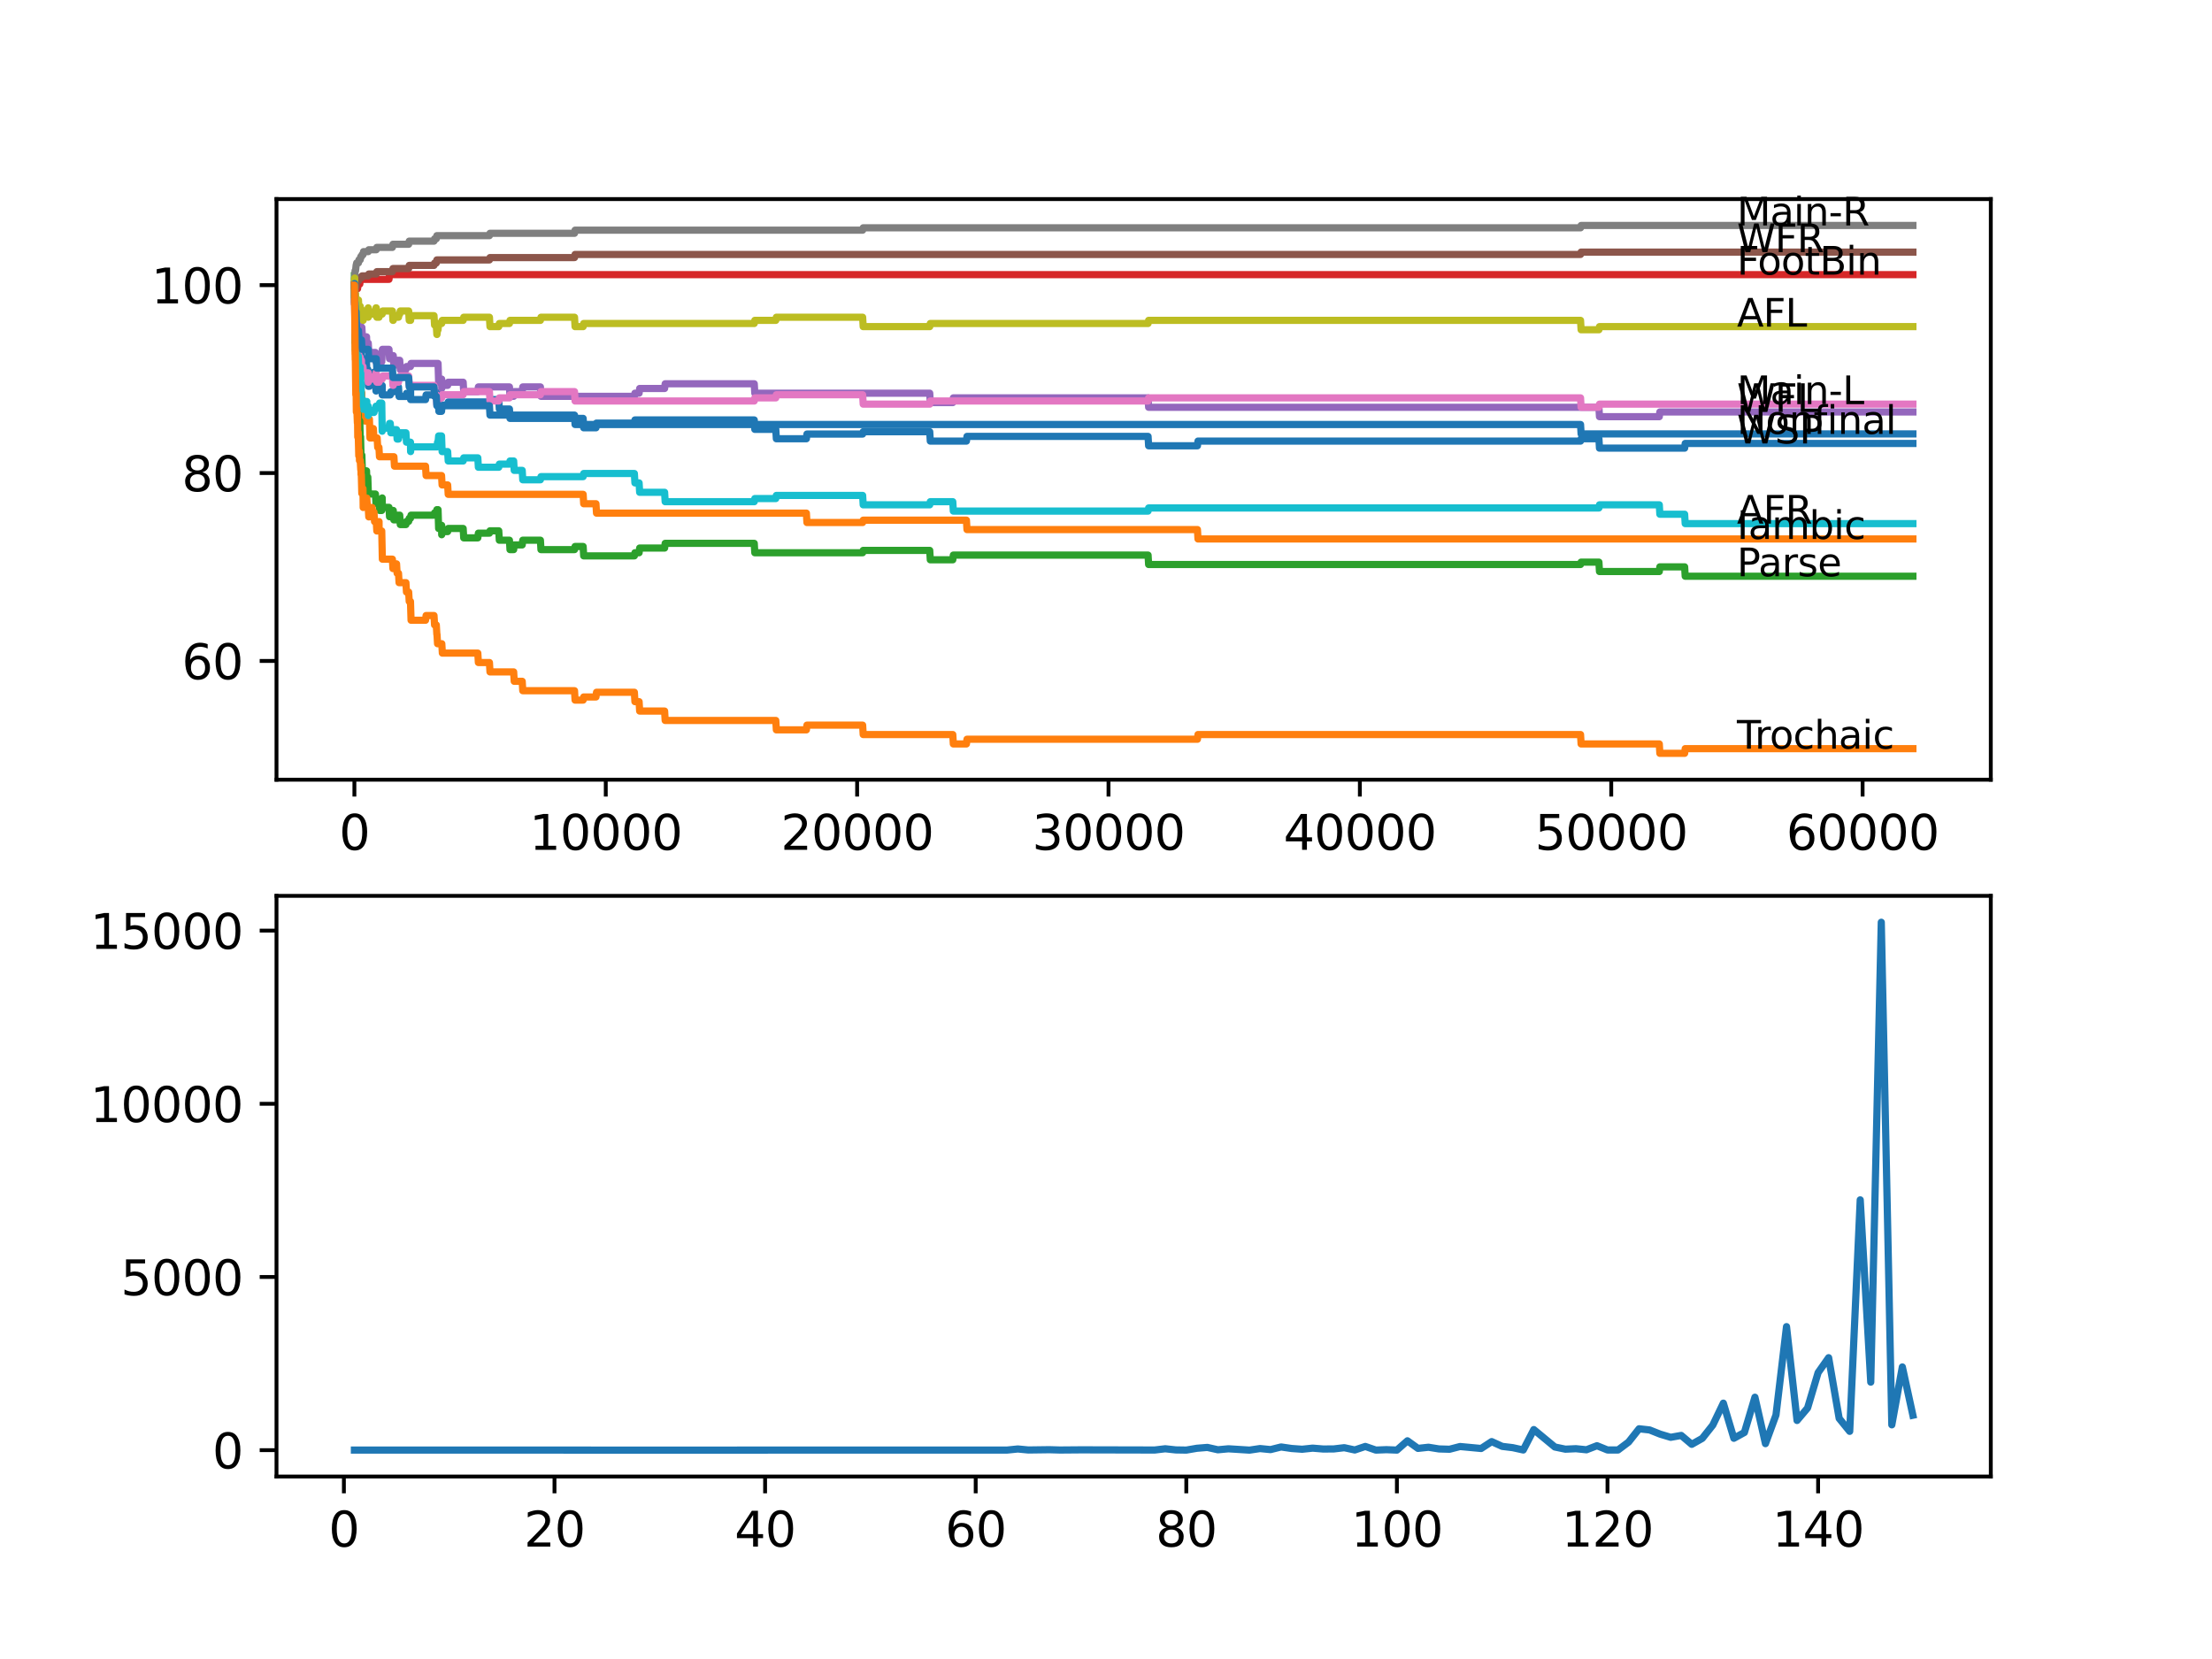 <?xml version="1.0" encoding="utf-8" standalone="no"?>
<!DOCTYPE svg PUBLIC "-//W3C//DTD SVG 1.1//EN"
  "http://www.w3.org/Graphics/SVG/1.1/DTD/svg11.dtd">
<svg xmlns:xlink="http://www.w3.org/1999/xlink" width="460.8pt" height="345.6pt" viewBox="0 0 460.8 345.6" xmlns="http://www.w3.org/2000/svg" version="1.1">
 <defs>
  <style type="text/css">*{stroke-linejoin: round; stroke-linecap: butt}</style>
 </defs>
 <g id="figure_1">
  <g id="patch_1">
   <path d="M 0 345.6 
L 460.8 345.6 
L 460.8 0 
L 0 0 
z
" style="fill: #ffffff"/>
  </g>
  <g id="axes_1">
   <g id="patch_2">
    <path d="M 57.6 162.432 
L 414.72 162.432 
L 414.72 41.472 
L 57.6 41.472 
z
" style="fill: #ffffff"/>
   </g>
   <g id="matplotlib.axis_1">
    <g id="xtick_1">
     <g id="line2d_1">
      <defs>
       <path id="m581abcd06c" d="M 0 0 
L 0 3.5 
" style="stroke: #000000; stroke-width: 0.8"/>
      </defs>
      <g>
       <use xlink:href="#m581abcd06c" x="73.827" y="162.432" style="stroke: #000000; stroke-width: 0.8"/>
      </g>
     </g>
     <g id="text_1">
      <!-- 0 -->
      <g transform="translate(70.646 177.03)scale(0.1 -0.1)">
       <defs>
        <path id="DejaVuSans-30" d="M 2034 4250 
Q 1547 4250 1301 3770 
Q 1056 3291 1056 2328 
Q 1056 1369 1301 889 
Q 1547 409 2034 409 
Q 2525 409 2770 889 
Q 3016 1369 3016 2328 
Q 3016 3291 2770 3770 
Q 2525 4250 2034 4250 
z
M 2034 4750 
Q 2819 4750 3233 4129 
Q 3647 3509 3647 2328 
Q 3647 1150 3233 529 
Q 2819 -91 2034 -91 
Q 1250 -91 836 529 
Q 422 1150 422 2328 
Q 422 3509 836 4129 
Q 1250 4750 2034 4750 
z
" transform="scale(0.016)"/>
       </defs>
       <use xlink:href="#DejaVuSans-30"/>
      </g>
     </g>
    </g>
    <g id="xtick_2">
     <g id="line2d_2">
      <g>
       <use xlink:href="#m581abcd06c" x="126.192" y="162.432" style="stroke: #000000; stroke-width: 0.8"/>
      </g>
     </g>
     <g id="text_2">
      <!-- 10000 -->
      <g transform="translate(110.286 177.03)scale(0.1 -0.1)">
       <defs>
        <path id="DejaVuSans-31" d="M 794 531 
L 1825 531 
L 1825 4091 
L 703 3866 
L 703 4441 
L 1819 4666 
L 2450 4666 
L 2450 531 
L 3481 531 
L 3481 0 
L 794 0 
L 794 531 
z
" transform="scale(0.016)"/>
       </defs>
       <use xlink:href="#DejaVuSans-31"/>
       <use xlink:href="#DejaVuSans-30" x="63.623"/>
       <use xlink:href="#DejaVuSans-30" x="127.246"/>
       <use xlink:href="#DejaVuSans-30" x="190.869"/>
       <use xlink:href="#DejaVuSans-30" x="254.492"/>
      </g>
     </g>
    </g>
    <g id="xtick_3">
     <g id="line2d_3">
      <g>
       <use xlink:href="#m581abcd06c" x="178.556" y="162.432" style="stroke: #000000; stroke-width: 0.8"/>
      </g>
     </g>
     <g id="text_3">
      <!-- 20000 -->
      <g transform="translate(162.65 177.03)scale(0.1 -0.1)">
       <defs>
        <path id="DejaVuSans-32" d="M 1228 531 
L 3431 531 
L 3431 0 
L 469 0 
L 469 531 
Q 828 903 1448 1529 
Q 2069 2156 2228 2338 
Q 2531 2678 2651 2914 
Q 2772 3150 2772 3378 
Q 2772 3750 2511 3984 
Q 2250 4219 1831 4219 
Q 1534 4219 1204 4116 
Q 875 4013 500 3803 
L 500 4441 
Q 881 4594 1212 4672 
Q 1544 4750 1819 4750 
Q 2544 4750 2975 4387 
Q 3406 4025 3406 3419 
Q 3406 3131 3298 2873 
Q 3191 2616 2906 2266 
Q 2828 2175 2409 1742 
Q 1991 1309 1228 531 
z
" transform="scale(0.016)"/>
       </defs>
       <use xlink:href="#DejaVuSans-32"/>
       <use xlink:href="#DejaVuSans-30" x="63.623"/>
       <use xlink:href="#DejaVuSans-30" x="127.246"/>
       <use xlink:href="#DejaVuSans-30" x="190.869"/>
       <use xlink:href="#DejaVuSans-30" x="254.492"/>
      </g>
     </g>
    </g>
    <g id="xtick_4">
     <g id="line2d_4">
      <g>
       <use xlink:href="#m581abcd06c" x="230.921" y="162.432" style="stroke: #000000; stroke-width: 0.8"/>
      </g>
     </g>
     <g id="text_4">
      <!-- 30000 -->
      <g transform="translate(215.015 177.03)scale(0.1 -0.1)">
       <defs>
        <path id="DejaVuSans-33" d="M 2597 2516 
Q 3050 2419 3304 2112 
Q 3559 1806 3559 1356 
Q 3559 666 3084 287 
Q 2609 -91 1734 -91 
Q 1441 -91 1130 -33 
Q 819 25 488 141 
L 488 750 
Q 750 597 1062 519 
Q 1375 441 1716 441 
Q 2309 441 2620 675 
Q 2931 909 2931 1356 
Q 2931 1769 2642 2001 
Q 2353 2234 1838 2234 
L 1294 2234 
L 1294 2753 
L 1863 2753 
Q 2328 2753 2575 2939 
Q 2822 3125 2822 3475 
Q 2822 3834 2567 4026 
Q 2313 4219 1838 4219 
Q 1578 4219 1281 4162 
Q 984 4106 628 3988 
L 628 4550 
Q 988 4650 1302 4700 
Q 1616 4750 1894 4750 
Q 2613 4750 3031 4423 
Q 3450 4097 3450 3541 
Q 3450 3153 3228 2886 
Q 3006 2619 2597 2516 
z
" transform="scale(0.016)"/>
       </defs>
       <use xlink:href="#DejaVuSans-33"/>
       <use xlink:href="#DejaVuSans-30" x="63.623"/>
       <use xlink:href="#DejaVuSans-30" x="127.246"/>
       <use xlink:href="#DejaVuSans-30" x="190.869"/>
       <use xlink:href="#DejaVuSans-30" x="254.492"/>
      </g>
     </g>
    </g>
    <g id="xtick_5">
     <g id="line2d_5">
      <g>
       <use xlink:href="#m581abcd06c" x="283.285" y="162.432" style="stroke: #000000; stroke-width: 0.8"/>
      </g>
     </g>
     <g id="text_5">
      <!-- 40000 -->
      <g transform="translate(267.379 177.03)scale(0.1 -0.1)">
       <defs>
        <path id="DejaVuSans-34" d="M 2419 4116 
L 825 1625 
L 2419 1625 
L 2419 4116 
z
M 2253 4666 
L 3047 4666 
L 3047 1625 
L 3713 1625 
L 3713 1100 
L 3047 1100 
L 3047 0 
L 2419 0 
L 2419 1100 
L 313 1100 
L 313 1709 
L 2253 4666 
z
" transform="scale(0.016)"/>
       </defs>
       <use xlink:href="#DejaVuSans-34"/>
       <use xlink:href="#DejaVuSans-30" x="63.623"/>
       <use xlink:href="#DejaVuSans-30" x="127.246"/>
       <use xlink:href="#DejaVuSans-30" x="190.869"/>
       <use xlink:href="#DejaVuSans-30" x="254.492"/>
      </g>
     </g>
    </g>
    <g id="xtick_6">
     <g id="line2d_6">
      <g>
       <use xlink:href="#m581abcd06c" x="335.65" y="162.432" style="stroke: #000000; stroke-width: 0.8"/>
      </g>
     </g>
     <g id="text_6">
      <!-- 50000 -->
      <g transform="translate(319.744 177.03)scale(0.1 -0.1)">
       <defs>
        <path id="DejaVuSans-35" d="M 691 4666 
L 3169 4666 
L 3169 4134 
L 1269 4134 
L 1269 2991 
Q 1406 3038 1543 3061 
Q 1681 3084 1819 3084 
Q 2600 3084 3056 2656 
Q 3513 2228 3513 1497 
Q 3513 744 3044 326 
Q 2575 -91 1722 -91 
Q 1428 -91 1123 -41 
Q 819 9 494 109 
L 494 744 
Q 775 591 1075 516 
Q 1375 441 1709 441 
Q 2250 441 2565 725 
Q 2881 1009 2881 1497 
Q 2881 1984 2565 2268 
Q 2250 2553 1709 2553 
Q 1456 2553 1204 2497 
Q 953 2441 691 2322 
L 691 4666 
z
" transform="scale(0.016)"/>
       </defs>
       <use xlink:href="#DejaVuSans-35"/>
       <use xlink:href="#DejaVuSans-30" x="63.623"/>
       <use xlink:href="#DejaVuSans-30" x="127.246"/>
       <use xlink:href="#DejaVuSans-30" x="190.869"/>
       <use xlink:href="#DejaVuSans-30" x="254.492"/>
      </g>
     </g>
    </g>
    <g id="xtick_7">
     <g id="line2d_7">
      <g>
       <use xlink:href="#m581abcd06c" x="388.014" y="162.432" style="stroke: #000000; stroke-width: 0.8"/>
      </g>
     </g>
     <g id="text_7">
      <!-- 60000 -->
      <g transform="translate(372.108 177.03)scale(0.1 -0.1)">
       <defs>
        <path id="DejaVuSans-36" d="M 2113 2584 
Q 1688 2584 1439 2293 
Q 1191 2003 1191 1497 
Q 1191 994 1439 701 
Q 1688 409 2113 409 
Q 2538 409 2786 701 
Q 3034 994 3034 1497 
Q 3034 2003 2786 2293 
Q 2538 2584 2113 2584 
z
M 3366 4563 
L 3366 3988 
Q 3128 4100 2886 4159 
Q 2644 4219 2406 4219 
Q 1781 4219 1451 3797 
Q 1122 3375 1075 2522 
Q 1259 2794 1537 2939 
Q 1816 3084 2150 3084 
Q 2853 3084 3261 2657 
Q 3669 2231 3669 1497 
Q 3669 778 3244 343 
Q 2819 -91 2113 -91 
Q 1303 -91 875 529 
Q 447 1150 447 2328 
Q 447 3434 972 4092 
Q 1497 4750 2381 4750 
Q 2619 4750 2861 4703 
Q 3103 4656 3366 4563 
z
" transform="scale(0.016)"/>
       </defs>
       <use xlink:href="#DejaVuSans-36"/>
       <use xlink:href="#DejaVuSans-30" x="63.623"/>
       <use xlink:href="#DejaVuSans-30" x="127.246"/>
       <use xlink:href="#DejaVuSans-30" x="190.869"/>
       <use xlink:href="#DejaVuSans-30" x="254.492"/>
      </g>
     </g>
    </g>
   </g>
   <g id="matplotlib.axis_2">
    <g id="ytick_1">
     <g id="line2d_8">
      <defs>
       <path id="m294432ef0e" d="M 0 0 
L -3.5 0 
" style="stroke: #000000; stroke-width: 0.8"/>
      </defs>
      <g>
       <use xlink:href="#m294432ef0e" x="57.6" y="137.688" style="stroke: #000000; stroke-width: 0.8"/>
      </g>
     </g>
     <g id="text_8">
      <!-- 60 -->
      <g transform="translate(37.875 141.487)scale(0.1 -0.1)">
       <use xlink:href="#DejaVuSans-36"/>
       <use xlink:href="#DejaVuSans-30" x="63.623"/>
      </g>
     </g>
    </g>
    <g id="ytick_2">
     <g id="line2d_9">
      <g>
       <use xlink:href="#m294432ef0e" x="57.6" y="98.543" style="stroke: #000000; stroke-width: 0.8"/>
      </g>
     </g>
     <g id="text_9">
      <!-- 80 -->
      <g transform="translate(37.875 102.342)scale(0.1 -0.1)">
       <defs>
        <path id="DejaVuSans-38" d="M 2034 2216 
Q 1584 2216 1326 1975 
Q 1069 1734 1069 1313 
Q 1069 891 1326 650 
Q 1584 409 2034 409 
Q 2484 409 2743 651 
Q 3003 894 3003 1313 
Q 3003 1734 2745 1975 
Q 2488 2216 2034 2216 
z
M 1403 2484 
Q 997 2584 770 2862 
Q 544 3141 544 3541 
Q 544 4100 942 4425 
Q 1341 4750 2034 4750 
Q 2731 4750 3128 4425 
Q 3525 4100 3525 3541 
Q 3525 3141 3298 2862 
Q 3072 2584 2669 2484 
Q 3125 2378 3379 2068 
Q 3634 1759 3634 1313 
Q 3634 634 3220 271 
Q 2806 -91 2034 -91 
Q 1263 -91 848 271 
Q 434 634 434 1313 
Q 434 1759 690 2068 
Q 947 2378 1403 2484 
z
M 1172 3481 
Q 1172 3119 1398 2916 
Q 1625 2713 2034 2713 
Q 2441 2713 2670 2916 
Q 2900 3119 2900 3481 
Q 2900 3844 2670 4047 
Q 2441 4250 2034 4250 
Q 1625 4250 1398 4047 
Q 1172 3844 1172 3481 
z
" transform="scale(0.016)"/>
       </defs>
       <use xlink:href="#DejaVuSans-38"/>
       <use xlink:href="#DejaVuSans-30" x="63.623"/>
      </g>
     </g>
    </g>
    <g id="ytick_3">
     <g id="line2d_10">
      <g>
       <use xlink:href="#m294432ef0e" x="57.6" y="59.399" style="stroke: #000000; stroke-width: 0.8"/>
      </g>
     </g>
     <g id="text_10">
      <!-- 100 -->
      <g transform="translate(31.512 63.198)scale(0.1 -0.1)">
       <use xlink:href="#DejaVuSans-31"/>
       <use xlink:href="#DejaVuSans-30" x="63.623"/>
       <use xlink:href="#DejaVuSans-30" x="127.246"/>
      </g>
     </g>
    </g>
   </g>
   <g id="line2d_11">
    <path d="M 73.833 59.399 
L 73.838 59.399 
L 73.964 64.944 
L 73.974 63.313 
L 73.985 67.228 
L 74.058 65.923 
L 74.189 73.588 
L 74.194 73.588 
L 74.241 74.404 
L 74.299 72.447 
L 74.335 74.404 
L 74.409 72.773 
L 74.451 72.773 
L 74.472 70.816 
L 74.529 75.709 
L 74.55 74.73 
L 74.634 74.73 
L 74.754 73.099 
L 74.849 73.099 
L 74.964 72.121 
L 75.021 72.121 
L 75.137 75.383 
L 75.158 75.383 
L 75.22 73.752 
L 75.226 75.709 
L 75.262 75.709 
L 75.304 75.709 
L 75.404 74.339 
L 75.519 76.296 
L 75.613 76.296 
L 75.65 75.644 
L 75.655 77.601 
L 75.718 76.622 
L 75.943 76.622 
L 76.058 75.644 
L 76.357 75.644 
L 76.414 77.601 
L 76.467 76.948 
L 76.619 76.948 
L 76.739 80.471 
L 76.954 80.471 
L 77.074 78.514 
L 77.771 78.514 
L 77.886 77.536 
L 77.907 77.536 
L 78.022 79.493 
L 78.21 79.493 
L 78.326 81.45 
L 78.383 81.45 
L 78.498 80.961 
L 78.566 80.961 
L 78.682 79.982 
L 78.938 79.982 
L 78.964 79.003 
L 78.97 80.961 
L 79.043 80.961 
L 79.525 80.961 
L 79.619 80.308 
L 79.624 82.266 
L 81.3 82.266 
L 81.415 81.613 
L 82.059 81.613 
L 82.174 80.635 
L 83.017 80.635 
L 83.133 82.592 
L 84.562 82.592 
L 84.677 81.939 
L 85.51 81.939 
L 85.536 81.287 
L 85.541 83.244 
L 85.609 83.244 
L 88.647 83.244 
L 88.762 82.266 
L 90.411 82.266 
L 90.527 81.776 
L 91.034 81.776 
L 91.15 83.733 
L 91.312 83.733 
L 91.427 85.691 
L 91.982 85.691 
L 92.103 84.386 
L 93.255 84.386 
L 93.37 83.733 
L 101.958 83.733 
L 102.073 83.244 
L 103.9 83.244 
L 104.016 85.201 
L 106.126 85.201 
L 106.241 87.159 
L 121.479 87.159 
L 121.594 89.116 
L 124.15 89.116 
L 124.265 88.137 
L 132.151 88.137 
L 132.266 87.485 
L 157.124 87.485 
L 157.239 89.442 
L 161.611 89.442 
L 161.727 91.399 
L 167.984 91.399 
L 168.099 90.421 
L 179.703 90.421 
L 179.818 89.931 
L 193.679 89.931 
L 193.795 91.889 
L 201.325 91.889 
L 201.44 90.91 
L 239.163 90.91 
L 239.278 92.867 
L 249.447 92.867 
L 249.563 91.889 
L 329.256 91.889 
L 329.371 91.399 
L 333.084 91.399 
L 333.199 93.357 
L 350.94 93.357 
L 351.056 92.378 
L 398.487 92.378 
L 398.487 92.378 
" clip-path="url(#p4b13279460)" style="fill: none; stroke: #1f77b4; stroke-width: 1.5; stroke-linecap: square"/>
   </g>
   <g id="line2d_12">
    <path d="M 73.833 59.399 
L 73.848 59.399 
L 73.88 57.931 
L 73.922 61.845 
L 73.937 61.845 
L 74.063 74.893 
L 74.074 72.447 
L 74.121 72.447 
L 74.215 74.404 
L 74.231 72.447 
L 74.236 72.447 
L 74.356 76.361 
L 74.377 76.361 
L 74.493 78.318 
L 74.508 78.318 
L 74.618 82.233 
L 74.623 80.276 
L 74.634 80.276 
L 74.644 82.233 
L 74.744 80.276 
L 74.849 80.276 
L 74.875 82.233 
L 74.959 80.276 
L 75.158 80.276 
L 75.273 82.233 
L 75.304 82.233 
L 75.372 81.841 
L 75.377 83.799 
L 75.393 83.799 
L 75.66 83.799 
L 75.775 85.756 
L 75.943 85.756 
L 76.058 87.713 
L 76.708 87.713 
L 76.823 87.322 
L 76.954 87.322 
L 77.074 91.236 
L 77.519 91.236 
L 77.634 89.279 
L 77.771 89.279 
L 77.886 91.236 
L 78.566 91.236 
L 78.682 93.193 
L 78.938 93.193 
L 79.053 95.151 
L 82.059 95.151 
L 82.174 97.108 
L 88.647 97.108 
L 88.762 99.065 
L 91.982 99.065 
L 92.097 101.022 
L 93.255 101.022 
L 93.37 102.98 
L 121.479 102.98 
L 121.594 104.937 
L 124.15 104.937 
L 124.265 106.894 
L 167.984 106.894 
L 168.099 108.851 
L 179.703 108.851 
L 179.818 108.362 
L 201.325 108.362 
L 201.44 110.319 
L 249.447 110.319 
L 249.563 112.276 
L 398.487 112.276 
L 398.487 112.276 
" clip-path="url(#p4b13279460)" style="fill: none; stroke: #ff7f0e; stroke-width: 1.5; stroke-linecap: square"/>
   </g>
   <g id="line2d_13">
    <path d="M 73.833 57.441 
L 73.838 57.441 
L 73.985 71.403 
L 74 71.403 
L 74.047 69.119 
L 74.063 73.034 
L 74.105 72.545 
L 74.121 72.545 
L 74.126 71.892 
L 74.147 77.764 
L 74.178 77.112 
L 74.299 81.841 
L 74.335 81.841 
L 74.451 81.189 
L 74.461 81.189 
L 74.587 87.061 
L 74.634 87.061 
L 74.655 86.408 
L 74.66 88.366 
L 74.739 87.713 
L 74.953 87.713 
L 75.042 91.628 
L 75.069 90.975 
L 75.11 90.975 
L 75.231 96.194 
L 75.268 96.194 
L 75.383 94.824 
L 75.503 98.739 
L 75.613 98.739 
L 75.728 98.086 
L 76.357 98.086 
L 76.414 100.044 
L 76.467 99.391 
L 76.619 99.391 
L 76.739 102.914 
L 78.21 102.914 
L 78.326 104.872 
L 78.383 104.872 
L 78.498 104.382 
L 78.964 104.382 
L 79.08 106.339 
L 79.525 106.339 
L 79.619 103.73 
L 79.64 105.687 
L 81.033 105.687 
L 81.148 107.644 
L 81.3 107.644 
L 81.415 106.992 
L 81.74 106.992 
L 81.855 106.339 
L 81.923 106.339 
L 82.038 108.297 
L 82.609 108.297 
L 82.724 107.318 
L 83.269 107.318 
L 83.384 109.275 
L 84.562 109.275 
L 84.677 108.623 
L 85.133 108.623 
L 85.248 107.97 
L 85.51 107.97 
L 85.625 107.318 
L 90.411 107.318 
L 90.527 106.829 
L 90.888 106.829 
L 91.003 106.176 
L 91.254 106.176 
L 91.375 110.091 
L 91.982 110.091 
L 92.008 109.438 
L 92.014 111.396 
L 92.087 110.743 
L 93.255 110.743 
L 93.37 110.091 
L 96.486 110.091 
L 96.601 112.048 
L 99.538 112.048 
L 99.654 111.069 
L 101.958 111.069 
L 102.073 110.58 
L 103.9 110.58 
L 104.016 112.537 
L 106.126 112.537 
L 106.241 114.495 
L 107.006 114.495 
L 107.121 113.516 
L 108.786 113.516 
L 108.901 112.537 
L 112.577 112.537 
L 112.692 114.495 
L 119.683 114.495 
L 119.798 113.842 
L 121.479 113.842 
L 121.594 115.799 
L 132.151 115.799 
L 132.266 115.147 
L 133.136 115.147 
L 133.251 114.168 
L 138.45 114.168 
L 138.566 113.19 
L 157.124 113.19 
L 157.239 115.147 
L 179.703 115.147 
L 179.818 114.658 
L 193.679 114.658 
L 193.795 116.615 
L 198.481 116.615 
L 198.596 115.636 
L 239.163 115.636 
L 239.278 117.594 
L 329.256 117.594 
L 329.371 117.104 
L 333.084 117.104 
L 333.199 119.061 
L 345.662 119.061 
L 345.777 118.083 
L 350.94 118.083 
L 351.056 120.04 
L 398.487 120.04 
L 398.487 120.04 
" clip-path="url(#p4b13279460)" style="fill: none; stroke: #2ca02c; stroke-width: 1.5; stroke-linecap: square"/>
   </g>
   <g id="line2d_14">
    <path d="M 73.833 61.356 
L 73.843 61.356 
L 73.854 63.313 
L 73.911 60.149 
L 73.948 60.149 
L 74.487 60.149 
L 74.602 59.17 
L 74.953 59.17 
L 75.069 58.192 
L 81.033 58.192 
L 81.148 57.213 
L 398.487 57.213 
L 398.487 57.213 
" clip-path="url(#p4b13279460)" style="fill: none; stroke: #d62728; stroke-width: 1.5; stroke-linecap: square"/>
   </g>
   <g id="line2d_15">
    <path d="M 73.833 59.399 
L 73.869 59.399 
L 73.99 63.313 
L 74.006 63.313 
L 74.047 62.008 
L 74.053 63.965 
L 74.11 63.965 
L 74.21 63.965 
L 74.325 63.313 
L 74.335 63.313 
L 74.451 62.661 
L 74.487 62.661 
L 74.602 64.618 
L 74.634 64.618 
L 74.749 63.965 
L 74.953 63.965 
L 75.074 67.88 
L 75.11 67.88 
L 75.21 69.837 
L 75.22 69.185 
L 75.268 69.185 
L 75.383 68.206 
L 75.498 70.163 
L 76.357 70.163 
L 76.414 72.121 
L 76.467 71.468 
L 76.713 71.468 
L 76.828 73.425 
L 78.21 73.425 
L 78.326 75.383 
L 79.525 75.383 
L 79.656 72.773 
L 81.033 72.773 
L 81.148 74.73 
L 81.3 74.73 
L 81.415 74.078 
L 81.923 74.078 
L 82.038 76.035 
L 82.609 76.035 
L 82.724 75.056 
L 83.269 75.056 
L 83.384 77.014 
L 84.562 77.014 
L 84.677 76.361 
L 85.51 76.361 
L 85.625 75.709 
L 91.254 75.709 
L 91.375 79.623 
L 91.982 79.623 
L 92.008 78.971 
L 92.014 80.928 
L 92.087 80.276 
L 93.255 80.276 
L 93.37 79.623 
L 96.486 79.623 
L 96.601 81.581 
L 99.538 81.581 
L 99.654 80.602 
L 106.126 80.602 
L 106.241 82.559 
L 107.006 82.559 
L 107.121 81.581 
L 108.786 81.581 
L 108.901 80.602 
L 112.577 80.602 
L 112.692 82.559 
L 132.151 82.559 
L 132.266 81.907 
L 133.136 81.907 
L 133.251 80.928 
L 138.45 80.928 
L 138.566 79.949 
L 157.124 79.949 
L 157.239 81.907 
L 193.679 81.907 
L 193.795 83.864 
L 198.481 83.864 
L 198.596 82.885 
L 239.163 82.885 
L 239.278 84.843 
L 333.084 84.843 
L 333.199 86.8 
L 345.662 86.8 
L 345.777 85.821 
L 398.487 85.821 
L 398.487 85.821 
" clip-path="url(#p4b13279460)" style="fill: none; stroke: #9467bd; stroke-width: 1.5; stroke-linecap: square"/>
   </g>
   <g id="line2d_16">
    <path d="M 73.833 59.399 
L 73.859 59.399 
L 73.864 61.356 
L 73.969 59.66 
L 74.173 59.66 
L 74.288 58.518 
L 74.671 58.518 
L 74.786 57.865 
L 75.304 57.865 
L 75.419 57.474 
L 76.708 57.474 
L 76.823 57.083 
L 78.383 57.083 
L 78.498 56.593 
L 81.74 56.593 
L 81.855 55.941 
L 85.133 55.941 
L 85.248 55.288 
L 90.411 55.288 
L 90.527 54.799 
L 90.888 54.799 
L 91.003 54.147 
L 101.958 54.147 
L 102.073 53.657 
L 119.683 53.657 
L 119.798 53.005 
L 329.256 53.005 
L 329.371 52.516 
L 398.487 52.516 
L 398.487 52.516 
" clip-path="url(#p4b13279460)" style="fill: none; stroke: #8c564b; stroke-width: 1.5; stroke-linecap: square"/>
   </g>
   <g id="line2d_17">
    <path d="M 73.833 61.356 
L 73.843 61.356 
L 73.974 69.185 
L 73.979 69.185 
L 74.068 68.532 
L 74.074 70.49 
L 74.079 70.49 
L 74.11 70.49 
L 74.121 69.837 
L 74.178 73.099 
L 74.194 73.099 
L 74.309 75.056 
L 74.472 75.056 
L 74.597 73.099 
L 74.671 73.099 
L 74.786 75.056 
L 75.021 75.056 
L 75.042 74.404 
L 75.048 76.361 
L 75.126 75.709 
L 75.22 75.709 
L 75.304 75.056 
L 75.309 77.014 
L 75.32 77.014 
L 75.383 77.014 
L 75.498 76.361 
L 75.613 76.361 
L 75.728 78.318 
L 76.357 78.318 
L 76.472 77.666 
L 76.708 77.666 
L 76.713 79.623 
L 76.818 78.971 
L 77.907 78.971 
L 78.022 78.318 
L 78.21 78.318 
L 78.326 77.666 
L 78.383 77.666 
L 78.498 79.623 
L 78.964 79.623 
L 79.08 78.971 
L 79.619 78.971 
L 79.734 78.318 
L 81.74 78.318 
L 81.855 80.276 
L 81.923 80.276 
L 82.038 79.623 
L 83.017 79.623 
L 83.133 78.971 
L 83.269 78.971 
L 83.384 78.318 
L 85.133 78.318 
L 85.248 80.276 
L 90.411 80.276 
L 90.527 82.233 
L 90.888 82.233 
L 91.003 84.19 
L 91.254 84.19 
L 91.375 82.885 
L 92.008 82.885 
L 92.124 82.233 
L 96.486 82.233 
L 96.601 81.581 
L 101.958 81.581 
L 102.073 83.538 
L 103.9 83.538 
L 104.016 82.885 
L 106.126 82.885 
L 106.241 82.233 
L 112.577 82.233 
L 112.692 81.581 
L 119.683 81.581 
L 119.798 83.538 
L 157.124 83.538 
L 157.239 82.885 
L 161.611 82.885 
L 161.727 82.233 
L 179.703 82.233 
L 179.818 84.19 
L 193.679 84.19 
L 193.795 83.538 
L 239.163 83.538 
L 239.278 82.885 
L 329.256 82.885 
L 329.371 84.843 
L 333.084 84.843 
L 333.199 84.19 
L 398.487 84.19 
L 398.487 84.19 
" clip-path="url(#p4b13279460)" style="fill: none; stroke: #e377c2; stroke-width: 1.5; stroke-linecap: square"/>
   </g>
   <g id="line2d_18">
    <path d="M 73.833 59.399 
L 73.843 59.399 
L 73.969 56.398 
L 74.068 56.398 
L 74.189 55.256 
L 74.194 55.256 
L 74.309 54.766 
L 74.671 54.766 
L 74.786 54.114 
L 75.042 54.114 
L 75.158 53.462 
L 75.304 53.462 
L 75.419 53.07 
L 75.613 53.07 
L 75.728 52.418 
L 76.708 52.418 
L 76.823 52.026 
L 78.383 52.026 
L 78.498 51.537 
L 81.74 51.537 
L 81.855 50.885 
L 85.133 50.885 
L 85.248 50.232 
L 90.411 50.232 
L 90.527 49.743 
L 90.888 49.743 
L 91.003 49.091 
L 101.958 49.091 
L 102.073 48.601 
L 119.683 48.601 
L 119.798 47.949 
L 179.703 47.949 
L 179.818 47.459 
L 329.256 47.459 
L 329.371 46.97 
L 398.487 46.97 
L 398.487 46.97 
" clip-path="url(#p4b13279460)" style="fill: none; stroke: #7f7f7f; stroke-width: 1.5; stroke-linecap: square"/>
   </g>
   <g id="line2d_19">
    <path d="M 73.833 61.356 
L 73.838 61.356 
L 73.896 57.931 
L 73.937 60.867 
L 73.974 63.802 
L 74.047 62.498 
L 74.068 61.193 
L 74.126 64.455 
L 74.152 63.15 
L 74.173 63.15 
L 74.236 66.086 
L 74.288 65.433 
L 74.299 65.433 
L 74.414 64.455 
L 74.472 64.455 
L 74.597 62.498 
L 74.671 62.498 
L 74.786 64.455 
L 75.021 64.455 
L 75.042 63.802 
L 75.048 65.76 
L 75.126 65.107 
L 75.22 65.107 
L 75.304 64.455 
L 75.309 66.412 
L 75.32 66.412 
L 75.383 66.412 
L 75.503 64.781 
L 75.613 64.781 
L 75.65 66.738 
L 75.723 65.76 
L 76.357 65.76 
L 76.472 65.107 
L 76.619 65.107 
L 76.708 64.129 
L 76.713 66.086 
L 76.723 65.433 
L 77.907 65.433 
L 78.022 64.781 
L 78.21 64.781 
L 78.326 64.129 
L 78.383 64.129 
L 78.498 66.086 
L 78.964 66.086 
L 79.08 65.433 
L 79.619 65.433 
L 79.734 64.781 
L 81.74 64.781 
L 81.855 66.738 
L 81.923 66.738 
L 82.038 66.086 
L 83.017 66.086 
L 83.133 65.433 
L 83.269 65.433 
L 83.384 64.781 
L 85.133 64.781 
L 85.248 66.738 
L 85.536 66.738 
L 85.651 65.76 
L 90.411 65.76 
L 90.527 67.717 
L 90.888 67.717 
L 91.003 69.674 
L 91.034 69.674 
L 91.15 68.695 
L 91.254 68.695 
L 91.375 67.391 
L 92.008 67.391 
L 92.124 66.738 
L 96.486 66.738 
L 96.601 66.086 
L 101.958 66.086 
L 102.073 68.043 
L 103.9 68.043 
L 104.016 67.391 
L 106.126 67.391 
L 106.241 66.738 
L 112.577 66.738 
L 112.692 66.086 
L 119.683 66.086 
L 119.798 68.043 
L 121.479 68.043 
L 121.594 67.391 
L 157.124 67.391 
L 157.239 66.738 
L 161.611 66.738 
L 161.727 66.086 
L 179.703 66.086 
L 179.818 68.043 
L 193.679 68.043 
L 193.795 67.391 
L 239.163 67.391 
L 239.278 66.738 
L 329.256 66.738 
L 329.371 68.695 
L 333.084 68.695 
L 333.199 68.043 
L 398.487 68.043 
L 398.487 68.043 
" clip-path="url(#p4b13279460)" style="fill: none; stroke: #bcbd22; stroke-width: 1.5; stroke-linecap: square"/>
   </g>
   <g id="line2d_20">
    <path d="M 73.833 61.356 
L 73.838 61.356 
L 73.885 59.496 
L 73.896 63.411 
L 73.937 62.758 
L 74.047 69.283 
L 74.058 68.63 
L 74.068 67.978 
L 74.126 71.24 
L 74.142 69.935 
L 74.262 74.176 
L 74.299 74.176 
L 74.335 73.197 
L 74.341 75.154 
L 74.403 75.154 
L 74.461 75.154 
L 74.472 77.112 
L 74.529 74.176 
L 74.566 74.176 
L 74.634 74.176 
L 74.754 78.09 
L 74.953 78.09 
L 75.042 76.459 
L 75.048 78.416 
L 75.058 78.416 
L 75.11 78.416 
L 75.158 77.764 
L 75.163 79.721 
L 75.21 79.721 
L 75.33 84.94 
L 75.383 84.94 
L 75.503 83.309 
L 75.613 83.309 
L 75.65 85.267 
L 75.723 84.288 
L 76.357 84.288 
L 76.414 83.636 
L 76.42 85.593 
L 76.456 85.593 
L 76.619 85.593 
L 76.708 84.614 
L 76.713 86.571 
L 76.723 85.919 
L 77.907 85.919 
L 78.022 85.267 
L 78.21 85.267 
L 78.326 84.614 
L 78.964 84.614 
L 79.08 83.962 
L 79.525 83.962 
L 79.619 89.833 
L 79.645 89.181 
L 81.033 89.181 
L 81.148 88.202 
L 81.3 88.202 
L 81.415 90.16 
L 81.923 90.16 
L 82.038 89.507 
L 82.609 89.507 
L 82.724 91.465 
L 83.017 91.465 
L 83.133 90.812 
L 83.269 90.812 
L 83.384 90.16 
L 84.562 90.16 
L 84.677 92.117 
L 85.51 92.117 
L 85.536 94.074 
L 85.62 93.096 
L 91.034 93.096 
L 91.15 92.117 
L 91.254 92.117 
L 91.375 90.812 
L 91.982 90.812 
L 92.097 94.074 
L 93.255 94.074 
L 93.37 96.031 
L 96.486 96.031 
L 96.601 95.379 
L 99.538 95.379 
L 99.654 97.336 
L 103.9 97.336 
L 104.016 96.684 
L 106.126 96.684 
L 106.241 96.031 
L 107.006 96.031 
L 107.121 97.989 
L 108.786 97.989 
L 108.901 99.946 
L 112.577 99.946 
L 112.692 99.293 
L 121.479 99.293 
L 121.594 98.641 
L 132.151 98.641 
L 132.266 100.598 
L 133.136 100.598 
L 133.251 102.555 
L 138.45 102.555 
L 138.566 104.513 
L 157.124 104.513 
L 157.239 103.86 
L 161.611 103.86 
L 161.727 103.208 
L 179.703 103.208 
L 179.818 105.165 
L 193.679 105.165 
L 193.795 104.513 
L 198.481 104.513 
L 198.596 106.47 
L 239.163 106.47 
L 239.278 105.818 
L 333.084 105.818 
L 333.199 105.165 
L 345.662 105.165 
L 345.777 107.122 
L 350.94 107.122 
L 351.056 109.08 
L 398.487 109.08 
L 398.487 109.08 
" clip-path="url(#p4b13279460)" style="fill: none; stroke: #17becf; stroke-width: 1.5; stroke-linecap: square"/>
   </g>
   <g id="line2d_21">
    <path d="M 73.833 59.399 
L 73.859 59.399 
L 73.864 59.072 
L 73.901 62.987 
L 73.911 62.987 
L 73.927 62.987 
L 74.042 64.944 
L 74.173 64.944 
L 74.294 68.859 
L 74.671 68.859 
L 74.786 70.816 
L 75.304 70.816 
L 75.419 72.773 
L 76.708 72.773 
L 76.823 74.73 
L 78.383 74.73 
L 78.498 76.687 
L 81.74 76.687 
L 81.855 78.645 
L 85.133 78.645 
L 85.248 80.602 
L 90.411 80.602 
L 90.527 82.559 
L 90.888 82.559 
L 91.003 84.516 
L 101.958 84.516 
L 102.073 86.474 
L 119.683 86.474 
L 119.798 88.431 
L 329.256 88.431 
L 329.371 90.388 
L 398.487 90.388 
L 398.487 90.388 
" clip-path="url(#p4b13279460)" style="fill: none; stroke: #1f77b4; stroke-width: 1.5; stroke-linecap: square"/>
   </g>
   <g id="line2d_22">
    <path d="M 73.833 59.399 
L 73.838 59.399 
L 73.985 73.752 
L 73.99 73.752 
L 74 72.773 
L 74.068 78.318 
L 74.121 82.233 
L 74.189 81.907 
L 74.194 81.907 
L 74.236 85.821 
L 74.309 85.169 
L 74.335 85.169 
L 74.451 88.105 
L 74.472 86.147 
L 74.529 91.04 
L 74.55 90.062 
L 74.618 90.062 
L 74.739 94.955 
L 74.849 94.955 
L 74.875 93.976 
L 74.88 95.934 
L 74.953 95.934 
L 75.042 95.934 
L 75.158 97.891 
L 75.21 96.912 
L 75.215 98.869 
L 75.262 98.869 
L 75.268 98.869 
L 75.372 102.784 
L 75.383 101.805 
L 75.613 101.805 
L 75.66 105.72 
L 75.728 104.741 
L 75.943 104.741 
L 76.058 103.762 
L 76.414 103.762 
L 76.529 105.72 
L 76.708 105.72 
L 76.823 107.677 
L 76.954 107.677 
L 77.074 105.72 
L 77.519 105.72 
L 77.634 107.677 
L 77.771 107.677 
L 77.886 106.698 
L 77.907 106.698 
L 78.022 108.656 
L 78.383 108.656 
L 78.498 110.613 
L 78.566 110.613 
L 78.682 109.634 
L 78.938 109.634 
L 78.964 108.656 
L 78.97 110.613 
L 79.043 110.613 
L 79.525 110.613 
L 79.65 116.484 
L 81.74 116.484 
L 81.855 118.442 
L 82.059 118.442 
L 82.174 117.463 
L 82.609 117.463 
L 82.724 119.42 
L 83.017 119.42 
L 83.133 121.377 
L 84.562 121.377 
L 84.677 123.335 
L 85.133 123.335 
L 85.248 125.292 
L 85.51 125.292 
L 85.63 129.206 
L 88.647 129.206 
L 88.762 128.228 
L 90.411 128.228 
L 90.527 130.185 
L 90.888 130.185 
L 91.003 132.142 
L 91.034 132.142 
L 91.15 134.099 
L 92.035 134.099 
L 92.15 136.057 
L 99.538 136.057 
L 99.654 138.014 
L 101.958 138.014 
L 102.073 139.971 
L 107.006 139.971 
L 107.121 141.928 
L 108.786 141.928 
L 108.901 143.886 
L 119.683 143.886 
L 119.798 145.843 
L 121.479 145.843 
L 121.594 145.19 
L 124.15 145.19 
L 124.265 144.212 
L 132.151 144.212 
L 132.266 146.169 
L 133.136 146.169 
L 133.251 148.126 
L 138.45 148.126 
L 138.566 150.084 
L 161.611 150.084 
L 161.727 152.041 
L 167.984 152.041 
L 168.099 151.062 
L 179.703 151.062 
L 179.818 153.019 
L 198.481 153.019 
L 198.596 154.977 
L 201.325 154.977 
L 201.44 153.998 
L 249.447 153.998 
L 249.563 153.019 
L 329.256 153.019 
L 329.371 154.977 
L 345.662 154.977 
L 345.777 156.934 
L 350.94 156.934 
L 351.056 155.955 
L 398.487 155.955 
L 398.487 155.955 
" clip-path="url(#p4b13279460)" style="fill: none; stroke: #ff7f0e; stroke-width: 1.5; stroke-linecap: square"/>
   </g>
   <g id="patch_3">
    <path d="M 57.6 162.432 
L 57.6 41.472 
" style="fill: none; stroke: #000000; stroke-width: 0.8; stroke-linejoin: miter; stroke-linecap: square"/>
   </g>
   <g id="patch_4">
    <path d="M 414.72 162.432 
L 414.72 41.472 
" style="fill: none; stroke: #000000; stroke-width: 0.8; stroke-linejoin: miter; stroke-linecap: square"/>
   </g>
   <g id="patch_5">
    <path d="M 57.6 162.432 
L 414.72 162.432 
" style="fill: none; stroke: #000000; stroke-width: 0.8; stroke-linejoin: miter; stroke-linecap: square"/>
   </g>
   <g id="patch_6">
    <path d="M 57.6 41.472 
L 414.72 41.472 
" style="fill: none; stroke: #000000; stroke-width: 0.8; stroke-linejoin: miter; stroke-linecap: square"/>
   </g>
   <g id="text_11">
    <!-- WSP -->
    <g transform="translate(361.832 92.378)scale(0.08 -0.08)">
     <defs>
      <path id="DejaVuSans-57" d="M 213 4666 
L 850 4666 
L 1831 722 
L 2809 4666 
L 3519 4666 
L 4500 722 
L 5478 4666 
L 6119 4666 
L 4947 0 
L 4153 0 
L 3169 4050 
L 2175 0 
L 1381 0 
L 213 4666 
z
" transform="scale(0.016)"/>
      <path id="DejaVuSans-53" d="M 3425 4513 
L 3425 3897 
Q 3066 4069 2747 4153 
Q 2428 4238 2131 4238 
Q 1616 4238 1336 4038 
Q 1056 3838 1056 3469 
Q 1056 3159 1242 3001 
Q 1428 2844 1947 2747 
L 2328 2669 
Q 3034 2534 3370 2195 
Q 3706 1856 3706 1288 
Q 3706 609 3251 259 
Q 2797 -91 1919 -91 
Q 1588 -91 1214 -16 
Q 841 59 441 206 
L 441 856 
Q 825 641 1194 531 
Q 1563 422 1919 422 
Q 2459 422 2753 634 
Q 3047 847 3047 1241 
Q 3047 1584 2836 1778 
Q 2625 1972 2144 2069 
L 1759 2144 
Q 1053 2284 737 2584 
Q 422 2884 422 3419 
Q 422 4038 858 4394 
Q 1294 4750 2059 4750 
Q 2388 4750 2728 4690 
Q 3069 4631 3425 4513 
z
" transform="scale(0.016)"/>
      <path id="DejaVuSans-50" d="M 1259 4147 
L 1259 2394 
L 2053 2394 
Q 2494 2394 2734 2622 
Q 2975 2850 2975 3272 
Q 2975 3691 2734 3919 
Q 2494 4147 2053 4147 
L 1259 4147 
z
M 628 4666 
L 2053 4666 
Q 2838 4666 3239 4311 
Q 3641 3956 3641 3272 
Q 3641 2581 3239 2228 
Q 2838 1875 2053 1875 
L 1259 1875 
L 1259 0 
L 628 0 
L 628 4666 
z
" transform="scale(0.016)"/>
     </defs>
     <use xlink:href="#DejaVuSans-57"/>
     <use xlink:href="#DejaVuSans-53" x="98.877"/>
     <use xlink:href="#DejaVuSans-50" x="162.354"/>
    </g>
   </g>
   <g id="text_12">
    <!-- Iambic -->
    <g transform="translate(361.832 112.276)scale(0.08 -0.08)">
     <defs>
      <path id="DejaVuSans-49" d="M 628 4666 
L 1259 4666 
L 1259 0 
L 628 0 
L 628 4666 
z
" transform="scale(0.016)"/>
      <path id="DejaVuSans-61" d="M 2194 1759 
Q 1497 1759 1228 1600 
Q 959 1441 959 1056 
Q 959 750 1161 570 
Q 1363 391 1709 391 
Q 2188 391 2477 730 
Q 2766 1069 2766 1631 
L 2766 1759 
L 2194 1759 
z
M 3341 1997 
L 3341 0 
L 2766 0 
L 2766 531 
Q 2569 213 2275 61 
Q 1981 -91 1556 -91 
Q 1019 -91 701 211 
Q 384 513 384 1019 
Q 384 1609 779 1909 
Q 1175 2209 1959 2209 
L 2766 2209 
L 2766 2266 
Q 2766 2663 2505 2880 
Q 2244 3097 1772 3097 
Q 1472 3097 1187 3025 
Q 903 2953 641 2809 
L 641 3341 
Q 956 3463 1253 3523 
Q 1550 3584 1831 3584 
Q 2591 3584 2966 3190 
Q 3341 2797 3341 1997 
z
" transform="scale(0.016)"/>
      <path id="DejaVuSans-6d" d="M 3328 2828 
Q 3544 3216 3844 3400 
Q 4144 3584 4550 3584 
Q 5097 3584 5394 3201 
Q 5691 2819 5691 2113 
L 5691 0 
L 5113 0 
L 5113 2094 
Q 5113 2597 4934 2840 
Q 4756 3084 4391 3084 
Q 3944 3084 3684 2787 
Q 3425 2491 3425 1978 
L 3425 0 
L 2847 0 
L 2847 2094 
Q 2847 2600 2669 2842 
Q 2491 3084 2119 3084 
Q 1678 3084 1418 2786 
Q 1159 2488 1159 1978 
L 1159 0 
L 581 0 
L 581 3500 
L 1159 3500 
L 1159 2956 
Q 1356 3278 1631 3431 
Q 1906 3584 2284 3584 
Q 2666 3584 2933 3390 
Q 3200 3197 3328 2828 
z
" transform="scale(0.016)"/>
      <path id="DejaVuSans-62" d="M 3116 1747 
Q 3116 2381 2855 2742 
Q 2594 3103 2138 3103 
Q 1681 3103 1420 2742 
Q 1159 2381 1159 1747 
Q 1159 1113 1420 752 
Q 1681 391 2138 391 
Q 2594 391 2855 752 
Q 3116 1113 3116 1747 
z
M 1159 2969 
Q 1341 3281 1617 3432 
Q 1894 3584 2278 3584 
Q 2916 3584 3314 3078 
Q 3713 2572 3713 1747 
Q 3713 922 3314 415 
Q 2916 -91 2278 -91 
Q 1894 -91 1617 61 
Q 1341 213 1159 525 
L 1159 0 
L 581 0 
L 581 4863 
L 1159 4863 
L 1159 2969 
z
" transform="scale(0.016)"/>
      <path id="DejaVuSans-69" d="M 603 3500 
L 1178 3500 
L 1178 0 
L 603 0 
L 603 3500 
z
M 603 4863 
L 1178 4863 
L 1178 4134 
L 603 4134 
L 603 4863 
z
" transform="scale(0.016)"/>
      <path id="DejaVuSans-63" d="M 3122 3366 
L 3122 2828 
Q 2878 2963 2633 3030 
Q 2388 3097 2138 3097 
Q 1578 3097 1268 2742 
Q 959 2388 959 1747 
Q 959 1106 1268 751 
Q 1578 397 2138 397 
Q 2388 397 2633 464 
Q 2878 531 3122 666 
L 3122 134 
Q 2881 22 2623 -34 
Q 2366 -91 2075 -91 
Q 1284 -91 818 406 
Q 353 903 353 1747 
Q 353 2603 823 3093 
Q 1294 3584 2113 3584 
Q 2378 3584 2631 3529 
Q 2884 3475 3122 3366 
z
" transform="scale(0.016)"/>
     </defs>
     <use xlink:href="#DejaVuSans-49"/>
     <use xlink:href="#DejaVuSans-61" x="29.492"/>
     <use xlink:href="#DejaVuSans-6d" x="90.771"/>
     <use xlink:href="#DejaVuSans-62" x="188.184"/>
     <use xlink:href="#DejaVuSans-69" x="251.66"/>
     <use xlink:href="#DejaVuSans-63" x="279.443"/>
    </g>
   </g>
   <g id="text_13">
    <!-- Parse -->
    <g transform="translate(361.832 120.04)scale(0.08 -0.08)">
     <defs>
      <path id="DejaVuSans-72" d="M 2631 2963 
Q 2534 3019 2420 3045 
Q 2306 3072 2169 3072 
Q 1681 3072 1420 2755 
Q 1159 2438 1159 1844 
L 1159 0 
L 581 0 
L 581 3500 
L 1159 3500 
L 1159 2956 
Q 1341 3275 1631 3429 
Q 1922 3584 2338 3584 
Q 2397 3584 2469 3576 
Q 2541 3569 2628 3553 
L 2631 2963 
z
" transform="scale(0.016)"/>
      <path id="DejaVuSans-73" d="M 2834 3397 
L 2834 2853 
Q 2591 2978 2328 3040 
Q 2066 3103 1784 3103 
Q 1356 3103 1142 2972 
Q 928 2841 928 2578 
Q 928 2378 1081 2264 
Q 1234 2150 1697 2047 
L 1894 2003 
Q 2506 1872 2764 1633 
Q 3022 1394 3022 966 
Q 3022 478 2636 193 
Q 2250 -91 1575 -91 
Q 1294 -91 989 -36 
Q 684 19 347 128 
L 347 722 
Q 666 556 975 473 
Q 1284 391 1588 391 
Q 1994 391 2212 530 
Q 2431 669 2431 922 
Q 2431 1156 2273 1281 
Q 2116 1406 1581 1522 
L 1381 1569 
Q 847 1681 609 1914 
Q 372 2147 372 2553 
Q 372 3047 722 3315 
Q 1072 3584 1716 3584 
Q 2034 3584 2315 3537 
Q 2597 3491 2834 3397 
z
" transform="scale(0.016)"/>
      <path id="DejaVuSans-65" d="M 3597 1894 
L 3597 1613 
L 953 1613 
Q 991 1019 1311 708 
Q 1631 397 2203 397 
Q 2534 397 2845 478 
Q 3156 559 3463 722 
L 3463 178 
Q 3153 47 2828 -22 
Q 2503 -91 2169 -91 
Q 1331 -91 842 396 
Q 353 884 353 1716 
Q 353 2575 817 3079 
Q 1281 3584 2069 3584 
Q 2775 3584 3186 3129 
Q 3597 2675 3597 1894 
z
M 3022 2063 
Q 3016 2534 2758 2815 
Q 2500 3097 2075 3097 
Q 1594 3097 1305 2825 
Q 1016 2553 972 2059 
L 3022 2063 
z
" transform="scale(0.016)"/>
     </defs>
     <use xlink:href="#DejaVuSans-50"/>
     <use xlink:href="#DejaVuSans-61" x="55.803"/>
     <use xlink:href="#DejaVuSans-72" x="117.082"/>
     <use xlink:href="#DejaVuSans-73" x="158.195"/>
     <use xlink:href="#DejaVuSans-65" x="210.295"/>
    </g>
   </g>
   <g id="text_14">
    <!-- FootBin -->
    <g transform="translate(361.832 57.213)scale(0.08 -0.08)">
     <defs>
      <path id="DejaVuSans-46" d="M 628 4666 
L 3309 4666 
L 3309 4134 
L 1259 4134 
L 1259 2759 
L 3109 2759 
L 3109 2228 
L 1259 2228 
L 1259 0 
L 628 0 
L 628 4666 
z
" transform="scale(0.016)"/>
      <path id="DejaVuSans-6f" d="M 1959 3097 
Q 1497 3097 1228 2736 
Q 959 2375 959 1747 
Q 959 1119 1226 758 
Q 1494 397 1959 397 
Q 2419 397 2687 759 
Q 2956 1122 2956 1747 
Q 2956 2369 2687 2733 
Q 2419 3097 1959 3097 
z
M 1959 3584 
Q 2709 3584 3137 3096 
Q 3566 2609 3566 1747 
Q 3566 888 3137 398 
Q 2709 -91 1959 -91 
Q 1206 -91 779 398 
Q 353 888 353 1747 
Q 353 2609 779 3096 
Q 1206 3584 1959 3584 
z
" transform="scale(0.016)"/>
      <path id="DejaVuSans-74" d="M 1172 4494 
L 1172 3500 
L 2356 3500 
L 2356 3053 
L 1172 3053 
L 1172 1153 
Q 1172 725 1289 603 
Q 1406 481 1766 481 
L 2356 481 
L 2356 0 
L 1766 0 
Q 1100 0 847 248 
Q 594 497 594 1153 
L 594 3053 
L 172 3053 
L 172 3500 
L 594 3500 
L 594 4494 
L 1172 4494 
z
" transform="scale(0.016)"/>
      <path id="DejaVuSans-42" d="M 1259 2228 
L 1259 519 
L 2272 519 
Q 2781 519 3026 730 
Q 3272 941 3272 1375 
Q 3272 1813 3026 2020 
Q 2781 2228 2272 2228 
L 1259 2228 
z
M 1259 4147 
L 1259 2741 
L 2194 2741 
Q 2656 2741 2882 2914 
Q 3109 3088 3109 3444 
Q 3109 3797 2882 3972 
Q 2656 4147 2194 4147 
L 1259 4147 
z
M 628 4666 
L 2241 4666 
Q 2963 4666 3353 4366 
Q 3744 4066 3744 3513 
Q 3744 3084 3544 2831 
Q 3344 2578 2956 2516 
Q 3422 2416 3680 2098 
Q 3938 1781 3938 1306 
Q 3938 681 3513 340 
Q 3088 0 2303 0 
L 628 0 
L 628 4666 
z
" transform="scale(0.016)"/>
      <path id="DejaVuSans-6e" d="M 3513 2113 
L 3513 0 
L 2938 0 
L 2938 2094 
Q 2938 2591 2744 2837 
Q 2550 3084 2163 3084 
Q 1697 3084 1428 2787 
Q 1159 2491 1159 1978 
L 1159 0 
L 581 0 
L 581 3500 
L 1159 3500 
L 1159 2956 
Q 1366 3272 1645 3428 
Q 1925 3584 2291 3584 
Q 2894 3584 3203 3211 
Q 3513 2838 3513 2113 
z
" transform="scale(0.016)"/>
     </defs>
     <use xlink:href="#DejaVuSans-46"/>
     <use xlink:href="#DejaVuSans-6f" x="53.895"/>
     <use xlink:href="#DejaVuSans-6f" x="115.076"/>
     <use xlink:href="#DejaVuSans-74" x="176.258"/>
     <use xlink:href="#DejaVuSans-42" x="215.467"/>
     <use xlink:href="#DejaVuSans-69" x="284.07"/>
     <use xlink:href="#DejaVuSans-6e" x="311.854"/>
    </g>
   </g>
   <g id="text_15">
    <!-- WFL -->
    <g transform="translate(361.832 85.821)scale(0.08 -0.08)">
     <defs>
      <path id="DejaVuSans-4c" d="M 628 4666 
L 1259 4666 
L 1259 531 
L 3531 531 
L 3531 0 
L 628 0 
L 628 4666 
z
" transform="scale(0.016)"/>
     </defs>
     <use xlink:href="#DejaVuSans-57"/>
     <use xlink:href="#DejaVuSans-46" x="98.877"/>
     <use xlink:href="#DejaVuSans-4c" x="156.396"/>
    </g>
   </g>
   <g id="text_16">
    <!-- WFR -->
    <g transform="translate(361.832 52.516)scale(0.08 -0.08)">
     <defs>
      <path id="DejaVuSans-52" d="M 2841 2188 
Q 3044 2119 3236 1894 
Q 3428 1669 3622 1275 
L 4263 0 
L 3584 0 
L 2988 1197 
Q 2756 1666 2539 1819 
Q 2322 1972 1947 1972 
L 1259 1972 
L 1259 0 
L 628 0 
L 628 4666 
L 2053 4666 
Q 2853 4666 3247 4331 
Q 3641 3997 3641 3322 
Q 3641 2881 3436 2590 
Q 3231 2300 2841 2188 
z
M 1259 4147 
L 1259 2491 
L 2053 2491 
Q 2509 2491 2742 2702 
Q 2975 2913 2975 3322 
Q 2975 3731 2742 3939 
Q 2509 4147 2053 4147 
L 1259 4147 
z
" transform="scale(0.016)"/>
     </defs>
     <use xlink:href="#DejaVuSans-57"/>
     <use xlink:href="#DejaVuSans-46" x="98.877"/>
     <use xlink:href="#DejaVuSans-52" x="156.396"/>
    </g>
   </g>
   <g id="text_17">
    <!-- Main-L -->
    <g transform="translate(361.832 84.19)scale(0.08 -0.08)">
     <defs>
      <path id="DejaVuSans-4d" d="M 628 4666 
L 1569 4666 
L 2759 1491 
L 3956 4666 
L 4897 4666 
L 4897 0 
L 4281 0 
L 4281 4097 
L 3078 897 
L 2444 897 
L 1241 4097 
L 1241 0 
L 628 0 
L 628 4666 
z
" transform="scale(0.016)"/>
      <path id="DejaVuSans-2d" d="M 313 2009 
L 1997 2009 
L 1997 1497 
L 313 1497 
L 313 2009 
z
" transform="scale(0.016)"/>
     </defs>
     <use xlink:href="#DejaVuSans-4d"/>
     <use xlink:href="#DejaVuSans-61" x="86.279"/>
     <use xlink:href="#DejaVuSans-69" x="147.559"/>
     <use xlink:href="#DejaVuSans-6e" x="175.342"/>
     <use xlink:href="#DejaVuSans-2d" x="238.721"/>
     <use xlink:href="#DejaVuSans-4c" x="274.805"/>
    </g>
   </g>
   <g id="text_18">
    <!-- Main-R -->
    <g transform="translate(361.832 46.97)scale(0.08 -0.08)">
     <use xlink:href="#DejaVuSans-4d"/>
     <use xlink:href="#DejaVuSans-61" x="86.279"/>
     <use xlink:href="#DejaVuSans-69" x="147.559"/>
     <use xlink:href="#DejaVuSans-6e" x="175.342"/>
     <use xlink:href="#DejaVuSans-2d" x="238.721"/>
     <use xlink:href="#DejaVuSans-52" x="274.805"/>
    </g>
   </g>
   <g id="text_19">
    <!-- AFL -->
    <g transform="translate(361.832 68.043)scale(0.08 -0.08)">
     <defs>
      <path id="DejaVuSans-41" d="M 2188 4044 
L 1331 1722 
L 3047 1722 
L 2188 4044 
z
M 1831 4666 
L 2547 4666 
L 4325 0 
L 3669 0 
L 3244 1197 
L 1141 1197 
L 716 0 
L 50 0 
L 1831 4666 
z
" transform="scale(0.016)"/>
     </defs>
     <use xlink:href="#DejaVuSans-41"/>
     <use xlink:href="#DejaVuSans-46" x="68.408"/>
     <use xlink:href="#DejaVuSans-4c" x="125.928"/>
    </g>
   </g>
   <g id="text_20">
    <!-- AFR -->
    <g transform="translate(361.832 109.08)scale(0.08 -0.08)">
     <use xlink:href="#DejaVuSans-41"/>
     <use xlink:href="#DejaVuSans-46" x="68.408"/>
     <use xlink:href="#DejaVuSans-52" x="125.928"/>
    </g>
   </g>
   <g id="text_21">
    <!-- Nonfinal -->
    <g transform="translate(361.832 90.388)scale(0.08 -0.08)">
     <defs>
      <path id="DejaVuSans-4e" d="M 628 4666 
L 1478 4666 
L 3547 763 
L 3547 4666 
L 4159 4666 
L 4159 0 
L 3309 0 
L 1241 3903 
L 1241 0 
L 628 0 
L 628 4666 
z
" transform="scale(0.016)"/>
      <path id="DejaVuSans-66" d="M 2375 4863 
L 2375 4384 
L 1825 4384 
Q 1516 4384 1395 4259 
Q 1275 4134 1275 3809 
L 1275 3500 
L 2222 3500 
L 2222 3053 
L 1275 3053 
L 1275 0 
L 697 0 
L 697 3053 
L 147 3053 
L 147 3500 
L 697 3500 
L 697 3744 
Q 697 4328 969 4595 
Q 1241 4863 1831 4863 
L 2375 4863 
z
" transform="scale(0.016)"/>
      <path id="DejaVuSans-6c" d="M 603 4863 
L 1178 4863 
L 1178 0 
L 603 0 
L 603 4863 
z
" transform="scale(0.016)"/>
     </defs>
     <use xlink:href="#DejaVuSans-4e"/>
     <use xlink:href="#DejaVuSans-6f" x="74.805"/>
     <use xlink:href="#DejaVuSans-6e" x="135.986"/>
     <use xlink:href="#DejaVuSans-66" x="199.365"/>
     <use xlink:href="#DejaVuSans-69" x="234.57"/>
     <use xlink:href="#DejaVuSans-6e" x="262.354"/>
     <use xlink:href="#DejaVuSans-61" x="325.732"/>
     <use xlink:href="#DejaVuSans-6c" x="387.012"/>
    </g>
   </g>
   <g id="text_22">
    <!-- Trochaic -->
    <g transform="translate(361.832 155.955)scale(0.08 -0.08)">
     <defs>
      <path id="DejaVuSans-54" d="M -19 4666 
L 3928 4666 
L 3928 4134 
L 2272 4134 
L 2272 0 
L 1638 0 
L 1638 4134 
L -19 4134 
L -19 4666 
z
" transform="scale(0.016)"/>
      <path id="DejaVuSans-68" d="M 3513 2113 
L 3513 0 
L 2938 0 
L 2938 2094 
Q 2938 2591 2744 2837 
Q 2550 3084 2163 3084 
Q 1697 3084 1428 2787 
Q 1159 2491 1159 1978 
L 1159 0 
L 581 0 
L 581 4863 
L 1159 4863 
L 1159 2956 
Q 1366 3272 1645 3428 
Q 1925 3584 2291 3584 
Q 2894 3584 3203 3211 
Q 3513 2838 3513 2113 
z
" transform="scale(0.016)"/>
     </defs>
     <use xlink:href="#DejaVuSans-54"/>
     <use xlink:href="#DejaVuSans-72" x="46.334"/>
     <use xlink:href="#DejaVuSans-6f" x="85.197"/>
     <use xlink:href="#DejaVuSans-63" x="146.379"/>
     <use xlink:href="#DejaVuSans-68" x="201.359"/>
     <use xlink:href="#DejaVuSans-61" x="264.738"/>
     <use xlink:href="#DejaVuSans-69" x="326.018"/>
     <use xlink:href="#DejaVuSans-63" x="353.801"/>
    </g>
   </g>
  </g>
  <g id="axes_2">
   <g id="patch_7">
    <path d="M 57.6 307.584 
L 414.72 307.584 
L 414.72 186.624 
L 57.6 186.624 
z
" style="fill: #ffffff"/>
   </g>
   <g id="matplotlib.axis_3">
    <g id="xtick_8">
     <g id="line2d_23">
      <g>
       <use xlink:href="#m581abcd06c" x="71.639" y="307.584" style="stroke: #000000; stroke-width: 0.8"/>
      </g>
     </g>
     <g id="text_23">
      <!-- 0 -->
      <g transform="translate(68.458 322.182)scale(0.1 -0.1)">
       <use xlink:href="#DejaVuSans-30"/>
      </g>
     </g>
    </g>
    <g id="xtick_9">
     <g id="line2d_24">
      <g>
       <use xlink:href="#m581abcd06c" x="115.511" y="307.584" style="stroke: #000000; stroke-width: 0.8"/>
      </g>
     </g>
     <g id="text_24">
      <!-- 20 -->
      <g transform="translate(109.149 322.182)scale(0.1 -0.1)">
       <use xlink:href="#DejaVuSans-32"/>
       <use xlink:href="#DejaVuSans-30" x="63.623"/>
      </g>
     </g>
    </g>
    <g id="xtick_10">
     <g id="line2d_25">
      <g>
       <use xlink:href="#m581abcd06c" x="159.384" y="307.584" style="stroke: #000000; stroke-width: 0.8"/>
      </g>
     </g>
     <g id="text_25">
      <!-- 40 -->
      <g transform="translate(153.021 322.182)scale(0.1 -0.1)">
       <use xlink:href="#DejaVuSans-34"/>
       <use xlink:href="#DejaVuSans-30" x="63.623"/>
      </g>
     </g>
    </g>
    <g id="xtick_11">
     <g id="line2d_26">
      <g>
       <use xlink:href="#m581abcd06c" x="203.256" y="307.584" style="stroke: #000000; stroke-width: 0.8"/>
      </g>
     </g>
     <g id="text_26">
      <!-- 60 -->
      <g transform="translate(196.893 322.182)scale(0.1 -0.1)">
       <use xlink:href="#DejaVuSans-36"/>
       <use xlink:href="#DejaVuSans-30" x="63.623"/>
      </g>
     </g>
    </g>
    <g id="xtick_12">
     <g id="line2d_27">
      <g>
       <use xlink:href="#m581abcd06c" x="247.128" y="307.584" style="stroke: #000000; stroke-width: 0.8"/>
      </g>
     </g>
     <g id="text_27">
      <!-- 80 -->
      <g transform="translate(240.766 322.182)scale(0.1 -0.1)">
       <use xlink:href="#DejaVuSans-38"/>
       <use xlink:href="#DejaVuSans-30" x="63.623"/>
      </g>
     </g>
    </g>
    <g id="xtick_13">
     <g id="line2d_28">
      <g>
       <use xlink:href="#m581abcd06c" x="291" y="307.584" style="stroke: #000000; stroke-width: 0.8"/>
      </g>
     </g>
     <g id="text_28">
      <!-- 100 -->
      <g transform="translate(281.457 322.182)scale(0.1 -0.1)">
       <use xlink:href="#DejaVuSans-31"/>
       <use xlink:href="#DejaVuSans-30" x="63.623"/>
       <use xlink:href="#DejaVuSans-30" x="127.246"/>
      </g>
     </g>
    </g>
    <g id="xtick_14">
     <g id="line2d_29">
      <g>
       <use xlink:href="#m581abcd06c" x="334.873" y="307.584" style="stroke: #000000; stroke-width: 0.8"/>
      </g>
     </g>
     <g id="text_29">
      <!-- 120 -->
      <g transform="translate(325.329 322.182)scale(0.1 -0.1)">
       <use xlink:href="#DejaVuSans-31"/>
       <use xlink:href="#DejaVuSans-32" x="63.623"/>
       <use xlink:href="#DejaVuSans-30" x="127.246"/>
      </g>
     </g>
    </g>
    <g id="xtick_15">
     <g id="line2d_30">
      <g>
       <use xlink:href="#m581abcd06c" x="378.745" y="307.584" style="stroke: #000000; stroke-width: 0.8"/>
      </g>
     </g>
     <g id="text_30">
      <!-- 140 -->
      <g transform="translate(369.201 322.182)scale(0.1 -0.1)">
       <use xlink:href="#DejaVuSans-31"/>
       <use xlink:href="#DejaVuSans-34" x="63.623"/>
       <use xlink:href="#DejaVuSans-30" x="127.246"/>
      </g>
     </g>
    </g>
   </g>
   <g id="matplotlib.axis_4">
    <g id="ytick_4">
     <g id="line2d_31">
      <g>
       <use xlink:href="#m294432ef0e" x="57.6" y="302.093" style="stroke: #000000; stroke-width: 0.8"/>
      </g>
     </g>
     <g id="text_31">
      <!-- 0 -->
      <g transform="translate(44.237 305.892)scale(0.1 -0.1)">
       <use xlink:href="#DejaVuSans-30"/>
      </g>
     </g>
    </g>
    <g id="ytick_5">
     <g id="line2d_32">
      <g>
       <use xlink:href="#m294432ef0e" x="57.6" y="266.016" style="stroke: #000000; stroke-width: 0.8"/>
      </g>
     </g>
     <g id="text_32">
      <!-- 5000 -->
      <g transform="translate(25.15 269.815)scale(0.1 -0.1)">
       <use xlink:href="#DejaVuSans-35"/>
       <use xlink:href="#DejaVuSans-30" x="63.623"/>
       <use xlink:href="#DejaVuSans-30" x="127.246"/>
       <use xlink:href="#DejaVuSans-30" x="190.869"/>
      </g>
     </g>
    </g>
    <g id="ytick_6">
     <g id="line2d_33">
      <g>
       <use xlink:href="#m294432ef0e" x="57.6" y="229.938" style="stroke: #000000; stroke-width: 0.8"/>
      </g>
     </g>
     <g id="text_33">
      <!-- 10000 -->
      <g transform="translate(18.788 233.738)scale(0.1 -0.1)">
       <use xlink:href="#DejaVuSans-31"/>
       <use xlink:href="#DejaVuSans-30" x="63.623"/>
       <use xlink:href="#DejaVuSans-30" x="127.246"/>
       <use xlink:href="#DejaVuSans-30" x="190.869"/>
       <use xlink:href="#DejaVuSans-30" x="254.492"/>
      </g>
     </g>
    </g>
    <g id="ytick_7">
     <g id="line2d_34">
      <g>
       <use xlink:href="#m294432ef0e" x="57.6" y="193.861" style="stroke: #000000; stroke-width: 0.8"/>
      </g>
     </g>
     <g id="text_34">
      <!-- 15000 -->
      <g transform="translate(18.788 197.66)scale(0.1 -0.1)">
       <use xlink:href="#DejaVuSans-31"/>
       <use xlink:href="#DejaVuSans-35" x="63.623"/>
       <use xlink:href="#DejaVuSans-30" x="127.246"/>
       <use xlink:href="#DejaVuSans-30" x="190.869"/>
       <use xlink:href="#DejaVuSans-30" x="254.492"/>
      </g>
     </g>
    </g>
   </g>
   <g id="line2d_35">
    <path d="M 73.833 302.079 
L 106.737 302.079 
L 137.447 302.086 
L 209.837 302.071 
L 212.03 301.848 
L 214.224 302.057 
L 218.611 301.999 
L 220.805 302.064 
L 225.192 302.028 
L 240.547 302.064 
L 242.741 301.804 
L 244.934 302.043 
L 247.128 302.079 
L 249.322 301.703 
L 251.515 301.523 
L 253.709 302.014 
L 255.903 301.812 
L 260.29 302.086 
L 262.483 301.761 
L 264.677 301.978 
L 266.871 301.429 
L 269.064 301.747 
L 271.258 301.905 
L 273.451 301.675 
L 275.645 301.855 
L 277.839 301.84 
L 280.032 301.581 
L 282.226 302.057 
L 284.419 301.321 
L 286.613 302.079 
L 288.807 301.992 
L 291 302.079 
L 293.194 300.145 
L 295.388 301.725 
L 297.581 301.487 
L 299.775 301.84 
L 301.968 301.905 
L 304.162 301.335 
L 308.549 301.747 
L 310.743 300.311 
L 312.936 301.307 
L 315.13 301.574 
L 317.324 302.057 
L 319.517 297.807 
L 323.904 301.436 
L 326.098 301.891 
L 328.292 301.79 
L 330.485 302.014 
L 332.679 301.169 
L 334.873 302.057 
L 337.066 302.057 
L 339.26 300.412 
L 341.453 297.641 
L 343.647 297.886 
L 345.841 298.759 
L 348.034 299.416 
L 350.228 299.026 
L 352.421 300.881 
L 354.615 299.64 
L 356.809 296.869 
L 359.002 292.302 
L 361.196 299.618 
L 363.389 298.413 
L 365.583 291.068 
L 367.777 300.737 
L 369.97 294.769 
L 372.164 276.363 
L 374.358 295.909 
L 376.551 293.312 
L 378.745 285.945 
L 380.938 282.835 
L 383.132 295.476 
L 385.326 298.175 
L 387.519 249.954 
L 389.713 287.922 
L 391.906 192.122 
L 394.1 296.819 
L 396.294 284.761 
L 398.487 294.82 
L 398.487 294.82 
" clip-path="url(#pd6273d04f9)" style="fill: none; stroke: #1f77b4; stroke-width: 1.5; stroke-linecap: square"/>
   </g>
   <g id="patch_8">
    <path d="M 57.6 307.584 
L 57.6 186.624 
" style="fill: none; stroke: #000000; stroke-width: 0.8; stroke-linejoin: miter; stroke-linecap: square"/>
   </g>
   <g id="patch_9">
    <path d="M 414.72 307.584 
L 414.72 186.624 
" style="fill: none; stroke: #000000; stroke-width: 0.8; stroke-linejoin: miter; stroke-linecap: square"/>
   </g>
   <g id="patch_10">
    <path d="M 57.6 307.584 
L 414.72 307.584 
" style="fill: none; stroke: #000000; stroke-width: 0.8; stroke-linejoin: miter; stroke-linecap: square"/>
   </g>
   <g id="patch_11">
    <path d="M 57.6 186.624 
L 414.72 186.624 
" style="fill: none; stroke: #000000; stroke-width: 0.8; stroke-linejoin: miter; stroke-linecap: square"/>
   </g>
  </g>
 </g>
 <defs>
  <clipPath id="p4b13279460">
   <rect x="57.6" y="41.472" width="357.12" height="120.96"/>
  </clipPath>
  <clipPath id="pd6273d04f9">
   <rect x="57.6" y="186.624" width="357.12" height="120.96"/>
  </clipPath>
 </defs>
</svg>
